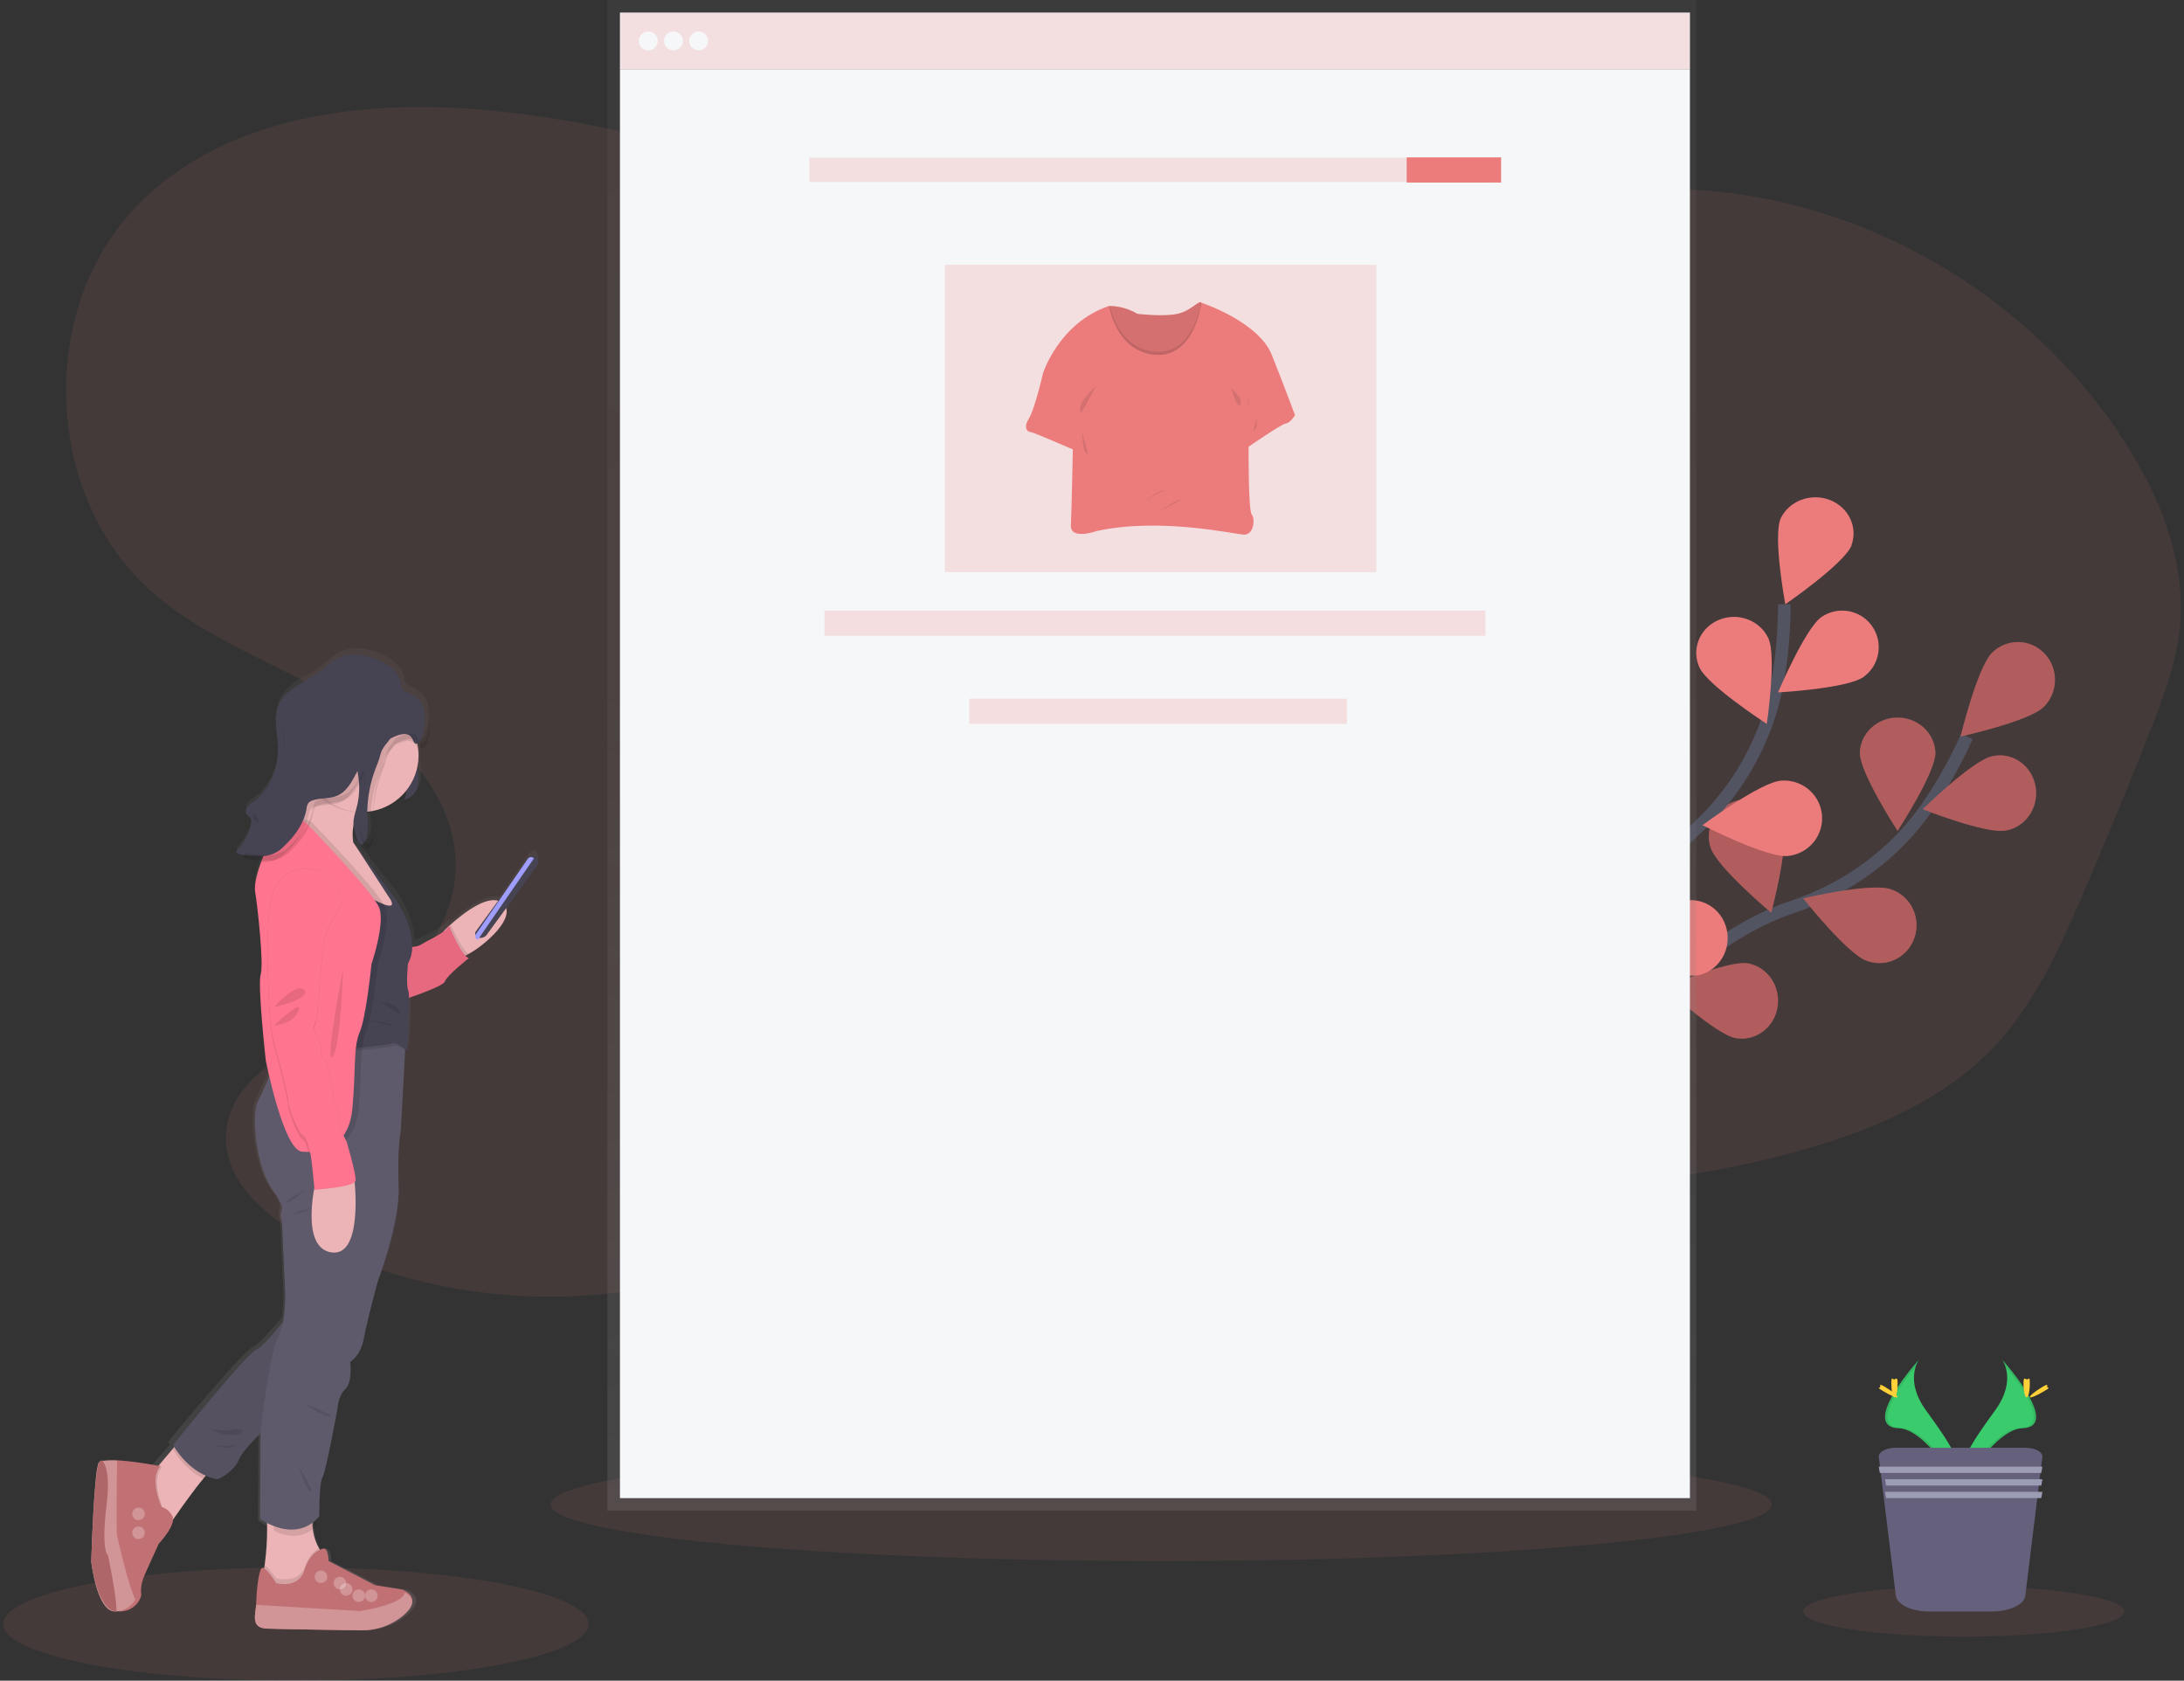 <?xml version="1.0" encoding="UTF-8"?>
<svg width="347px" height="267px" viewBox="0 0 347 267" version="1.1" xmlns="http://www.w3.org/2000/svg" xmlns:xlink="http://www.w3.org/1999/xlink">
    <rect x="0" y="0" width="347" height="267" fill="#333333" stroke="none"/>
    <!-- Generator: Sketch 55 (78076) - https://sketchapp.com -->
    <title>Group</title>
    <desc>Created with Sketch.</desc>
    <defs>
        <linearGradient x1="50%" y1="100%" x2="50%" y2="0%" id="linearGradient-1">
            <stop stop-color="#808080" stop-opacity="0.25" offset="0%"></stop>
            <stop stop-color="#808080" stop-opacity="0.12" offset="54%"></stop>
            <stop stop-color="#808080" stop-opacity="0.1" offset="100%"></stop>
        </linearGradient>
        <linearGradient x1="49.993%" y1="100.016%" x2="49.993%" y2="-0.062%" id="linearGradient-2">
            <stop stop-color="#808080" stop-opacity="0.25" offset="0%"></stop>
            <stop stop-color="#808080" stop-opacity="0.12" offset="54%"></stop>
            <stop stop-color="#808080" stop-opacity="0.1" offset="100%"></stop>
        </linearGradient>
    </defs>
    <g id="V4" stroke="none" stroke-width="1" fill="none" fill-rule="evenodd">
        <g id="Mes_influenceurs-Copy-4" transform="translate(-591, -137)">
            <g id="Group" transform="translate(591, 137)">
                <g id="undraw_online_shopping_ga73">
                    <path d="M217.422,42.885 C203.003,52.01 184.302,51.417 167.916,46.673 C151.53,41.929 136.474,33.469 120.514,27.459 C107.108,22.418 93.111,19.119 78.865,17.643 C58.517,15.538 35.794,18.101 21.615,32.854 C5.825,49.287 7.036,78.927 24.114,94.005 C32.8,101.677 44.177,105.441 54.097,111.431 C64.017,117.42 73.194,127.369 72.352,138.931 C71.571,149.634 62.479,157.848 53.07,163.002 C45.796,166.985 36.838,171.332 35.961,179.581 C35.116,187.564 42.645,193.819 49.838,197.376 C73.3,208.979 102.205,208.867 125.575,197.082 C133.913,192.878 141.579,187.287 150.323,184.011 C173.284,175.407 198.58,184.069 222.892,187.236 C243.535,189.911 264.501,188.53 284.616,183.171 C296.654,179.957 308.74,175.042 317.198,165.886 C323.295,159.282 327.087,150.927 330.664,142.679 C334.468,133.878 338.124,125.016 341.632,116.093 C343.739,110.735 345.813,105.274 346.355,99.541 C347.34,89.155 343.19,78.89 337.533,70.122 C324.096,49.308 301.483,34.673 276.998,30.957 C252.513,27.24 226.599,34.506 207.604,50.386" id="Path" fill="#EC7C7C" fill-rule="nonzero" opacity="0.1"></path>
                    <ellipse id="Oval" fill="#EC7C7C" fill-rule="nonzero" opacity="0.1" cx="47" cy="258" rx="46.5" ry="9"></ellipse>
                    <ellipse id="Oval" fill="#EC7C7C" fill-rule="nonzero" opacity="0.1" cx="184.5" cy="239" rx="97" ry="9"></ellipse>
                    <path d="M250.5,175 C250.5,175 264.19,150.984 284.821,144.071 C293.473,141.165 301.027,135.703 306.192,128.24 C308.636,124.691 310.748,120.929 312.5,117" id="Path" stroke="#535461" stroke-width="2"></path>
                    <path d="M324.712,112.307 C322.375,114.613 311.5,117 311.5,117 C311.5,117 314.171,106.005 316.504,103.695 C318.839,101.387 322.57,101.443 324.836,103.821 C327.102,106.2 327.047,109.999 324.712,112.307 Z" id="Path" fill="#EC7C7C" fill-rule="nonzero"></path>
                    <path d="M318.75,131.93 C315.638,132.574 305.5,128.553 305.5,128.553 C305.5,128.553 313.404,120.789 316.512,120.142 C318.546,119.671 320.664,120.388 322.048,122.016 C323.432,123.644 323.865,125.928 323.181,127.986 C322.496,130.043 320.801,131.553 318.75,131.93 L318.75,131.93 Z" id="Path" fill="#EC7C7C" fill-rule="nonzero"></path>
                    <path d="M296.553,152.621 C293.486,151.536 286.5,142.716 286.5,142.716 C286.5,142.716 297.333,140.186 300.404,141.27 C302.44,141.934 303.963,143.671 304.384,145.809 C304.806,147.946 304.058,150.149 302.432,151.564 C300.806,152.978 298.555,153.383 296.553,152.621 L296.553,152.621 Z" id="Path" fill="#EC7C7C" fill-rule="nonzero"></path>
                    <path d="M275.803,164.93 C272.664,164.39 264.5,156.878 264.5,156.878 C264.5,156.878 274.539,152.509 277.677,153.046 C279.708,153.395 281.405,154.85 282.13,156.862 C282.856,158.874 282.498,161.137 281.193,162.799 C279.888,164.461 277.833,165.269 275.803,164.92 L275.803,164.93 Z" id="Path" fill="#EC7C7C" fill-rule="nonzero"></path>
                    <path d="M295.5,119.611 C295.5,122.788 301.495,132 301.495,132 C301.495,132 307.497,122.791 307.5,119.615 C307.422,116.492 304.758,114 301.5,114 C298.242,114 295.578,116.492 295.5,119.615 L295.5,119.611 Z" id="Path" fill="#EC7C7C" fill-rule="nonzero"></path>
                    <path d="M271.791,134.655 C272.785,137.758 281.417,145 281.417,145 C281.417,145 284.285,134.239 283.29,131.137 C282.296,128.03 278.913,126.299 275.733,127.27 C272.554,128.242 270.782,131.548 271.777,134.655 L271.791,134.655 Z" id="Path" fill="#EC7C7C" fill-rule="nonzero"></path>
                    <path d="M250.554,151.508 C250.996,154.653 258.239,163 258.239,163 C258.239,163 262.913,153.123 262.471,149.978 C262.028,146.835 259.003,144.63 255.712,145.052 C252.421,145.474 250.112,148.364 250.554,151.508 L250.554,151.508 Z" id="Path" fill="#EC7C7C" fill-rule="nonzero"></path>
                    <path d="M324.712,112.307 C322.375,114.613 311.5,117 311.5,117 C311.5,117 314.171,106.005 316.504,103.695 C318.839,101.387 322.57,101.443 324.836,103.821 C327.102,106.2 327.047,109.999 324.712,112.307 Z" id="Path" fill="#000000" fill-rule="nonzero" opacity="0.25"></path>
                    <path d="M318.75,131.93 C315.638,132.574 305.5,128.553 305.5,128.553 C305.5,128.553 313.404,120.789 316.512,120.142 C318.546,119.671 320.664,120.388 322.048,122.016 C323.432,123.644 323.865,125.928 323.181,127.986 C322.496,130.043 320.801,131.553 318.75,131.93 L318.75,131.93 Z" id="Path" fill="#000000" fill-rule="nonzero" opacity="0.25"></path>
                    <path d="M296.553,152.621 C293.486,151.536 286.5,142.716 286.5,142.716 C286.5,142.716 297.333,140.186 300.404,141.27 C302.44,141.934 303.963,143.671 304.384,145.809 C304.806,147.946 304.058,150.149 302.432,151.564 C300.806,152.978 298.555,153.383 296.553,152.621 L296.553,152.621 Z" id="Path" fill="#000000" fill-rule="nonzero" opacity="0.25"></path>
                    <path d="M275.803,164.93 C272.664,164.39 264.5,156.878 264.5,156.878 C264.5,156.878 274.539,152.509 277.677,153.046 C279.708,153.395 281.405,154.85 282.13,156.862 C282.856,158.874 282.498,161.137 281.193,162.799 C279.888,164.461 277.833,165.269 275.803,164.92 L275.803,164.93 Z" id="Path" fill="#000000" fill-rule="nonzero" opacity="0.25"></path>
                    <path d="M295.5,119.611 C295.5,122.788 301.495,132 301.495,132 C301.495,132 307.497,122.791 307.5,119.615 C307.422,116.492 304.758,114 301.5,114 C298.242,114 295.578,116.492 295.5,119.615 L295.5,119.611 Z" id="Path" fill="#000000" fill-rule="nonzero" opacity="0.25"></path>
                    <path d="M271.791,134.655 C272.785,137.758 281.417,145 281.417,145 C281.417,145 284.285,134.239 283.29,131.137 C282.296,128.03 278.913,126.299 275.733,127.27 C272.554,128.242 270.782,131.548 271.777,134.655 L271.791,134.655 Z" id="Path" fill="#000000" fill-rule="nonzero" opacity="0.25"></path>
                    <path d="M250.554,151.508 C250.996,154.653 258.239,163 258.239,163 C258.239,163 262.913,153.123 262.471,149.978 C262.028,146.835 259.003,144.63 255.712,145.052 C252.421,145.474 250.112,148.364 250.554,151.508 L250.554,151.508 Z" id="Path" fill="#000000" fill-rule="nonzero" opacity="0.25"></path>
                    <path d="M250.5,174 C250.5,174 253.193,146.515 269.241,131.898 C276.012,125.808 280.605,117.709 282.331,108.817 C283.115,104.589 283.506,100.299 283.5,96" id="Path" stroke="#535461" stroke-width="2"></path>
                    <path d="M294.167,86.687 C292.913,89.63 283.655,96 283.655,96 C283.655,96 281.66,85.319 282.914,82.362 C284.26,79.566 287.693,78.269 290.702,79.418 C293.712,80.568 295.233,83.758 294.153,86.657 L294.167,86.687 Z" id="Path" fill="#EC7C7C" fill-rule="nonzero"></path>
                    <path d="M296.081,107.546 C293.457,109.397 282.5,110 282.5,110 C282.5,110 286.77,99.889 289.395,98.025 C292.02,96.217 295.609,96.863 297.442,99.472 C299.274,102.082 298.668,105.683 296.081,107.546 L296.081,107.546 Z" id="Path" fill="#EC7C7C" fill-rule="nonzero"></path>
                    <path d="M283.966,135.989 C280.644,136.267 270.5,131.09 270.5,131.09 C270.5,131.09 279.63,124.299 282.956,124.021 C285.106,123.842 287.189,124.816 288.42,126.578 C289.651,128.34 289.844,130.621 288.925,132.562 C288.007,134.503 286.116,135.81 283.966,135.989 L283.966,135.989 Z" id="Path" fill="#EC7C7C" fill-rule="nonzero"></path>
                    <path d="M270.128,154.869 C267.01,155.703 256.5,152.292 256.5,152.292 C256.5,152.292 264.081,144.029 267.199,143.194 C270.318,142.359 273.503,144.294 274.312,147.518 C275.121,150.742 273.247,154.033 270.128,154.869 Z" id="Path" fill="#EC7C7C" fill-rule="nonzero"></path>
                    <path d="M270.015,106.049 C271.356,108.94 280.712,115 280.712,115 C280.712,115 282.302,104.299 280.965,101.408 C279.625,98.516 276.087,97.211 273.064,98.493 C270.04,99.774 268.675,103.157 270.015,106.049 L270.015,106.049 Z" id="Path" fill="#EC7C7C" fill-rule="nonzero"></path>
                    <path d="M254.948,128.513 C257.055,130.887 267.5,134 267.5,134 C267.5,134 265.734,123.33 263.63,120.953 C261.525,118.573 257.871,118.335 255.47,120.423 C253.069,122.51 252.829,126.132 254.935,128.513 L254.948,128.513 Z" id="Path" fill="#EC7C7C" fill-rule="nonzero"></path>
                    <path d="M242.404,153.135 C244.173,155.957 254.499,161 254.499,161 C254.499,161 254.584,149.681 252.819,146.859 C251.053,144.037 247.29,143.154 244.414,144.887 C241.538,146.62 240.638,150.313 242.404,153.135 L242.404,153.135 Z" id="Path" fill="#EC7C7C" fill-rule="nonzero"></path>
                    <polygon id="Path" fill="url(#linearGradient-1)" fill-rule="nonzero" points="96.5 0 96.5 9.315 96.5 240 269.5 240 269.5 9.315 269.5 0"></polygon>
                    <rect id="Rectangle" fill="#F6F7F9" fill-rule="nonzero" x="98.5" y="2" width="170" height="9"></rect>
                    <g id="Group" opacity="0.2" transform="translate(98.5, 2)" fill="#EC7C7C" fill-rule="nonzero">
                        <rect id="Rectangle" x="0.099" y="0.068" width="169.83" height="9.604"></rect>
                    </g>
                    <rect id="Rectangle" fill="#F6F7F9" fill-rule="nonzero" x="98.5" y="11" width="170" height="227"></rect>
                    <circle id="Oval" fill="#F6F7F9" fill-rule="nonzero" cx="103" cy="6.5" r="1.5"></circle>
                    <circle id="Oval" fill="#F6F7F9" fill-rule="nonzero" cx="107" cy="6.5" r="1.5"></circle>
                    <circle id="Oval" fill="#F6F7F9" fill-rule="nonzero" cx="111" cy="6.5" r="1.5"></circle>
                    <g id="Group" opacity="0.2" transform="translate(128.5, 25)" fill="#EC7C7C" fill-rule="nonzero">
                        <rect id="Rectangle" x="0.088" y="0.046" width="108.847" height="3.862"></rect>
                    </g>
                    <rect id="Rectangle" fill="#EC7C7C" fill-rule="nonzero" x="223.5" y="25" width="15" height="4"></rect>
                    <g id="Group" opacity="0.2" transform="translate(150, 42)" fill="#EC7C7C" fill-rule="nonzero">
                        <rect id="Rectangle" x="0.109" y="0.064" width="68.565" height="48.828"></rect>
                    </g>
                    <path d="M318.106,216 C318.106,216 320.511,219.208 316.998,224.049 C313.486,228.89 310.599,232.988 311.761,236 C311.761,236 317.059,227.006 321.373,226.882 C325.687,226.758 322.851,221.408 318.106,216 Z" id="Path" fill="#3ACC6C" fill-rule="nonzero"></path>
                    <path d="M318.045,216 C318.258,216.309 318.425,216.647 318.543,217.004 C322.8,222.051 325.064,226.762 320.974,226.882 C317.167,226.992 312.593,233.868 311.5,235.605 C311.536,235.739 311.579,235.871 311.629,236 C311.629,236 316.986,227.006 321.349,226.882 C325.711,226.758 322.844,221.408 318.045,216 Z" id="Path" fill="#000000" fill-rule="nonzero" opacity="0.1"></path>
                    <path d="M322.5,219.785 C322.5,221.008 322.276,222 322.003,222 C321.73,222 321.5,221.008 321.5,219.785 C321.5,218.562 321.779,219.136 322.058,219.136 C322.336,219.136 322.5,218.558 322.5,219.785 Z" id="Path" fill="#FFD037" fill-rule="nonzero"></path>
                    <path d="M324.779,221.009 C323.612,221.713 322.591,222.138 322.506,221.959 C322.421,221.78 323.292,221.063 324.459,220.359 C325.626,219.655 325.168,220.171 325.269,220.359 C325.37,220.547 325.946,220.319 324.779,221.009 Z" id="Path" fill="#FFD037" fill-rule="nonzero"></path>
                    <path d="M304.895,216 C304.895,216 302.491,219.208 306.003,224.049 C309.515,228.89 312.4,232.988 311.239,236 C311.239,236 305.942,227.006 301.629,226.882 C297.315,226.758 300.144,221.408 304.895,216 Z" id="Path" fill="#3ACC6C" fill-rule="nonzero"></path>
                    <path d="M304.955,216 C304.743,216.309 304.576,216.647 304.458,217.004 C300.202,222.051 297.938,226.762 302.027,226.882 C305.837,226.992 310.407,233.868 311.5,235.605 C311.466,235.739 311.422,235.871 311.371,236 C311.371,236 306.014,227.006 301.652,226.882 C297.291,226.758 300.151,221.408 304.955,216 Z" id="Path" fill="#000000" fill-rule="nonzero" opacity="0.1"></path>
                    <path d="M300.5,219.785 C300.5,221.008 300.724,222 301.003,222 C301.282,222 301.5,221.008 301.5,219.785 C301.5,218.562 301.221,219.136 300.948,219.136 C300.676,219.136 300.5,218.558 300.5,219.785 Z" id="Path" fill="#FFD037" fill-rule="nonzero"></path>
                    <path d="M299.22,221.009 C300.389,221.713 301.405,222.138 301.494,221.959 C301.583,221.78 300.705,221.063 299.54,220.359 C298.375,219.655 298.832,220.171 298.731,220.359 C298.629,220.547 298.055,220.319 299.22,221.009 Z" id="Path" fill="#FFD037" fill-rule="nonzero"></path>
                    <ellipse id="Oval" fill="#EC7C7C" fill-rule="nonzero" opacity="0.1" cx="312" cy="256" rx="25.5" ry="4"></ellipse>
                    <path d="M324.495,231.457 L324.373,232.437 L324.204,233.823 L324.133,234.399 L323.963,235.786 L323.889,236.365 L323.72,237.748 L321.787,253.499 C321.615,254.906 319.307,256 316.518,256 L306.481,256 C303.693,256 301.405,254.906 301.216,253.499 L299.28,237.741 L299.111,236.358 L299.04,235.779 L298.867,234.392 L298.796,233.817 L298.627,232.43 L298.505,231.451 C298.41,230.673 299.673,230 301.236,230 L321.767,230 C323.341,230 324.593,230.673 324.495,231.457 Z" id="Path" fill="#65617D" fill-rule="nonzero"></path>
                    <polygon id="Path" fill="#9D9CB5" fill-rule="nonzero" points="324.5 233 324.329 234 298.671 234 298.5 233"></polygon>
                    <polygon id="Path" fill="#9D9CB5" fill-rule="nonzero" points="324.5 235 324.333 236 299.671 236 299.5 235"></polygon>
                    <polygon id="Path" fill="#9D9CB5" fill-rule="nonzero" points="324.5 237 324.329 238 299.671 238 299.5 237"></polygon>
                    <g id="Group" transform="translate(163, 48)" fill-rule="nonzero">
                        <path d="M13.211,0.601 C14.796,0.611 16.349,1.043 17.711,1.853 C17.711,1.853 21.835,2.356 24.083,1.853 C26.332,1.351 27.469,-0.401 27.896,0.098 C28.322,0.597 28.333,5.299 28.333,5.299 L26.396,10.499 L22.021,13.754 L15.087,11.752 L12.792,5.869 L13.211,0.601 Z" id="Path" fill="#EC7C7C"></path>
                        <path d="M28.333,5.306 L26.396,10.506 L22.021,13.761 L15.087,11.759 L12.792,5.869 L13.228,0.608 L13.33,0.608 C14.879,0.647 16.394,1.079 17.732,1.864 C17.732,1.864 21.856,2.366 24.104,1.864 C26.24,1.388 27.364,-0.221 27.828,0.051 L27.828,0.051 C27.855,0.064 27.88,0.082 27.899,0.105 C28.333,0.601 28.333,5.306 28.333,5.306 Z" id="Path" fill="#000000" opacity="0.1"></path>
                        <path d="M28.333,5.306 L26.396,10.506 L22.021,13.761 L15.087,11.759 L12.792,5.869 L13.228,0.608 L13.33,0.608 C13.716,2.268 15.361,7.509 20.603,7.879 C25.993,8.255 27.523,1.826 27.842,0.054 C27.869,0.067 27.893,0.086 27.913,0.109 C28.333,0.601 28.333,5.306 28.333,5.306 Z" id="Path" fill="#000000" opacity="0.1"></path>
                        <path d="M13.211,0.601 C13.211,0.601 14.336,7.93 20.586,8.367 C26.836,8.805 27.896,0.098 27.896,0.098 C27.896,0.098 36.956,3.075 39.069,8.384 C41.182,13.693 42.756,17.953 42.756,17.953 C42.756,17.953 42.079,19.142 41.317,19.267 C40.555,19.393 35.382,22.964 35.382,22.964 C35.382,22.964 35.321,33.113 35.883,33.738 C36.445,34.362 36.259,37.058 34.569,36.932 C32.88,36.807 21.199,34.176 11.207,36.369 C11.207,36.369 7.022,37.872 7.144,35.428 C7.266,32.984 7.456,23.402 7.456,23.402 C7.456,23.402 1.144,20.645 0.772,20.645 C0.4,20.645 -0.542,20.15 0.457,18.517 C1.456,16.884 2.709,11.314 2.709,11.314 C2.709,11.314 5.214,3.316 13.211,0.601 Z" id="Path" fill="#EC7C7C"></path>
                        <path d="M32.643,13.761 C32.643,13.761 34.519,15.139 34.082,16.205 C33.645,17.271 32.643,13.761 32.643,13.761 Z" id="Path" fill="#000000" opacity="0.1"></path>
                        <path d="M35.392,15.085 C35.217,15.696 35.217,16.344 35.392,16.956" id="Path" fill="#000000" opacity="0.1"></path>
                        <path d="M36.641,18.524 C36.641,18.524 36.892,20.221 36.144,20.401" id="Path" fill="#000000" opacity="0.1"></path>
                        <path d="M11.15,13.323 C11.15,13.323 7.652,16.378 8.837,17.583" id="Path" fill="#000000" opacity="0.1"></path>
                        <path d="M8.962,20.717 C8.962,20.717 8.905,23.911 9.87,24.162" id="Path" fill="#000000" opacity="0.1"></path>
                        <path d="M19.022,31.426 C19.022,31.426 21.392,29.8 22.021,29.861" id="Path" fill="#000000" opacity="0.1"></path>
                        <path d="M21.392,33.12 C21.392,33.12 23.958,31.301 24.645,31.423" id="Path" fill="#000000" opacity="0.1"></path>
                    </g>
                    <path d="M85.181,135.337 L85.198,135.314 L85.168,135.29 L85.168,135.29 L84.985,135.167 L85.022,135.195 C84.75,135.037 84.403,135.114 84.222,135.371 L84.147,135.477 L84.147,135.477 L80.029,141.418 L79.311,142.475 C77.138,141.819 73.609,144.579 71.823,146.163 C71.711,146.262 71.606,146.354 71.511,146.442 C71.369,146.123 71.284,145.919 71.284,145.919 C71.196,146.891 67.773,148.349 66.973,148.879 C66.609,149.099 66.202,149.236 65.78,149.28 C65.895,145.585 63.044,141.697 63.044,141.697 L56.079,132.808 C55.823,131.201 56.071,129.553 56.791,128.094 C56.848,127.978 56.906,127.863 56.97,127.754 L57.004,127.754 C56.741,128.501 56.593,129.284 56.567,130.076 C56.584,130.677 57.14,133.594 57.923,133.475 C58.081,133.491 58.235,133.417 58.323,133.284 C58.946,132.557 59.001,131.32 58.97,130.174 C58.959,130.511 58.922,130.846 58.858,131.177 C58.909,130.225 58.801,129.219 58.801,128.502 C58.801,128.216 58.801,127.934 58.821,127.649 L58.906,127.649 C58.906,127.757 58.906,127.873 58.906,127.989 C58.906,127.87 58.906,127.754 58.906,127.649 L58.994,127.649 C60.556,127.362 62.02,126.681 63.248,125.67 C63.86,125.646 64.437,125.375 64.848,124.919 C64.999,125.424 64.885,125.971 64.546,126.374 C65.478,126.33 66.268,125.602 66.627,124.749 C66.935,123.878 67.026,122.945 66.891,122.03 C66.757,121.115 66.691,120.191 66.691,119.267 C66.756,118.767 66.783,118.264 66.773,117.761 C66.758,117.607 66.731,117.455 66.691,117.305 L66.719,117.305 C66.899,117.309 67.073,117.241 67.203,117.115 C67.59,116.816 67.715,116.231 67.813,115.783 C68.081,114.75 68.202,113.685 68.173,112.618 C68.152,112.941 68.112,113.267 68.064,113.59 C68.149,112.367 67.979,111.177 67.173,110.29 C66.617,109.681 65.841,109.324 65.095,108.967 C64.828,108.872 64.594,108.704 64.417,108.481 C64.285,108.22 64.213,107.932 64.207,107.638 C63.946,105.851 62.268,104.607 60.597,103.9 C58.448,102.961 55.852,102.56 53.801,103.675 C52.784,104.216 52.005,105.062 51.09,105.752 C49.944,106.626 48.622,107.237 47.398,107.999 C46.175,108.76 45.026,109.725 44.426,111.038 C43.528,113.077 44.202,115.388 44.314,117.601 C44.494,121.085 43.063,124.739 40.23,126.779 C39.89,126.987 39.587,127.25 39.331,127.557 C39.076,127.875 39.047,128.319 39.257,128.668 C39.403,128.859 39.633,128.968 39.792,129.148 C40.114,129.515 40.05,130.076 39.925,130.545 C39.513,132.079 38.693,133.473 37.552,134.576 C37.603,134.936 38.047,135.079 38.409,135.133 C39.369,135.275 40.338,135.345 41.308,135.344 L41.724,135.344 C41.68,135.456 41.633,135.575 41.585,135.701 C41.06,137.088 40.379,139.222 40.606,140.528 C40.945,142.587 42.029,152.006 41.494,153.658 C40.958,155.31 42.355,167.288 42.355,167.288 C42.355,167.288 42.541,168.213 42.863,169.593 C42.026,171.571 41.07,173.767 40.592,174.647 C39.63,176.411 40.104,185.419 43.423,189.423 C43.423,189.423 44.778,191.367 44.439,192.071 C44.1,192.774 44.5,194.015 44.5,194.015 L45.026,205.67 C45.015,206.862 44.933,208.051 44.782,209.233 C43.365,210.99 41.182,213.553 40.155,213.971 C38.565,214.62 26.709,229.042 26.709,229.042 C26.709,229.042 26.804,229.216 26.99,229.498 L26.651,229.885 L24.377,232.53 L24.197,232.737 C23.77,232.656 20.926,232.139 18.672,231.976 L18.449,231.976 L18.449,231.935 C17.659,231.844 16.86,231.866 16.076,232 C15.928,232.027 15.791,232.098 15.683,232.203 C14.914,233.148 14.5,247.982 14.5,247.982 C14.5,247.982 15.32,255.409 17.889,255.823 C18.02,255.869 18.158,255.894 18.296,255.898 L18.408,255.898 C20.238,255.762 21.079,254.712 21.459,253.991 C21.571,253.776 21.656,253.548 21.713,253.312 C21.713,253.312 21.415,251.989 22.214,250.164 C23.014,248.339 24.509,245.127 24.509,245.127 C24.509,245.127 27.221,242.268 26.736,240.881 C26.811,240.769 26.899,240.647 26.994,240.507 C28.011,239.053 30.071,236.18 31.739,234.263 C31.847,234.134 31.956,234.015 32.078,233.896 C32.685,234.153 33.319,234.337 33.969,234.443 C33.969,234.443 36.518,233.444 37.464,231.208 C37.867,230.256 39.45,228.57 41.135,226.949 L41.08,227.38 L41.023,241.568 C41.571,241.945 42.154,242.267 42.765,242.53 L42.765,242.87 C42.777,244.891 42.655,246.911 42.399,248.917 L42.348,249.233 C42.138,249.083 41.955,249.032 41.84,249.148 C41.318,249.678 40.992,253.063 40.962,254.624 C40.962,254.675 40.962,254.726 40.962,254.78 C40.877,256.337 39.992,258.6 42.657,258.716 C44.65,258.801 53.242,258.93 57.838,258.998 C60.314,259.045 62.723,258.189 64.617,256.588 C66.078,255.334 66.963,253.842 64.973,252.744 C64.851,252.676 64.722,252.611 64.58,252.547 L60.173,251.867 L52.645,248.012 C52.645,248.012 52.601,245.681 51.696,246.068 C51.427,246.127 51.17,246.229 50.934,246.371 C50.89,246.286 50.842,246.194 50.798,246.099 C50.185,244.88 49.867,243.534 49.869,242.169 C49.869,242.047 49.869,241.921 49.886,241.796 C50.107,241.594 50.315,241.38 50.51,241.153 C50.51,241.153 50.452,235.854 51.046,234.855 C51.639,233.855 53.476,223.726 53.476,223.726 C53.476,223.726 53.533,221.843 54.72,220.725 C55.906,219.607 55.489,216.367 55.489,216.367 C55.489,216.367 57.15,215.484 57.682,212.601 C58.214,209.719 59.936,203.424 59.936,203.424 C59.936,203.424 63.492,194.12 63.258,188.237 C63.024,182.353 63.597,179.287 63.597,179.287 L64.336,165.609 L64.336,165.399 C64.631,165.623 64.831,165.806 64.831,165.806 C64.831,165.806 64.831,165.752 64.831,165.657 C64.939,165.749 65,165.806 65,165.806 C65,165.806 65.38,159.6 65.251,157.139 C67.325,156.432 70.484,155.269 70.674,154.678 C70.938,153.798 74.497,151.014 74.497,151.014 C74.42,151.001 74.347,150.973 74.281,150.932 C74.392,150.881 74.508,150.82 74.619,150.755 C76.951,149.505 81.283,145.847 80.554,143.617 L85.3,136.789 C85.606,136.337 85.557,135.733 85.181,135.337 Z" id="Path" fill="url(#linearGradient-2)" fill-rule="nonzero"></path>
                    <path d="M74.448,151.556 C74.093,151.78 73.697,151.93 73.283,152 C71.763,152.045 70.5,147.908 70.5,147.908 C70.5,147.908 70.931,147.467 71.62,146.859 C73.659,145.037 77.934,141.673 79.938,143.554 C82.199,145.656 77.082,150.132 74.448,151.556 Z" id="Path" fill="#ECB4B6" fill-rule="nonzero"></path>
                    <path d="M51.5,247.221 L45.842,253 C45.842,253 40.609,253.056 41.633,250.325 C41.837,249.732 41.983,249.124 42.068,248.506 C42.326,246.566 42.449,244.612 42.436,242.657 C42.436,241.376 42.415,240.477 42.415,240.477 C42.415,240.477 50.655,237.061 49.813,240.619 C49.708,241.064 49.652,241.518 49.644,241.974 C49.641,243.292 49.963,244.594 50.584,245.774 C50.839,246.284 51.145,246.768 51.5,247.221 Z" id="Path" fill="#ECB4B6" fill-rule="nonzero"></path>
                    <path d="M51.5,247.402 L45.842,253 C45.842,253 40.609,253.055 41.633,250.408 C41.837,249.835 41.983,249.245 42.068,248.646 C42.815,249.177 43.888,250.739 43.888,250.739 C43.888,250.739 47.498,251.704 48.49,248.81 C49.045,247.203 49.922,246.389 50.595,246 C50.846,246.493 51.149,246.963 51.5,247.402 Z" id="Path" fill="#000000" fill-rule="nonzero" opacity="0.1"></path>
                    <path d="M64.011,256.593 C62.15,258.193 59.771,259.049 57.326,258.998 C52.799,258.933 44.341,258.799 42.377,258.716 C39.749,258.599 40.621,256.335 40.706,254.775 C40.706,254.72 40.706,254.672 40.706,254.62 C40.737,253.057 41.046,249.669 41.57,249.14 C42.095,248.61 43.888,251.497 43.888,251.497 C43.888,251.497 47.391,252.528 48.354,249.435 C49.317,246.343 51.275,246.044 51.275,246.044 C52.163,245.655 52.207,247.988 52.207,247.988 L59.62,251.847 L63.97,252.534 C64.11,252.6 64.236,252.665 64.355,252.73 C66.322,253.844 65.451,255.335 64.011,256.593 Z" id="Path" fill="#C17174" fill-rule="nonzero"></path>
                    <circle id="Oval" fill="#FFFFFF" fill-rule="nonzero" opacity="0.25" cx="51" cy="250.5" r="1"></circle>
                    <circle id="Oval" fill="#FFFFFF" fill-rule="nonzero" opacity="0.25" cx="54" cy="251.5" r="1"></circle>
                    <circle id="Oval" fill="#FFFFFF" fill-rule="nonzero" opacity="0.25" cx="55" cy="252.5" r="1"></circle>
                    <circle id="Oval" fill="#FFFFFF" fill-rule="nonzero" opacity="0.25" cx="59" cy="253.5" r="1"></circle>
                    <circle id="Oval" fill="#FFFFFF" fill-rule="nonzero" opacity="0.25" cx="57" cy="253.5" r="1"></circle>
                    <path d="M64.012,256.692 C62.15,258.227 59.772,259.047 57.327,258.998 C52.8,258.935 44.341,258.807 42.377,258.728 C39.749,258.616 40.621,256.445 40.706,254.95 L57.204,255.938 C57.204,255.938 63.961,254.95 64.352,253 C66.323,254.057 65.452,255.487 64.012,256.692 Z" id="Path" fill="#C17174" fill-rule="nonzero"></path>
                    <path d="M64.012,256.692 C62.15,258.227 59.772,259.047 57.327,258.998 C52.8,258.935 44.341,258.807 42.377,258.728 C39.749,258.616 40.621,256.445 40.706,254.95 L57.204,255.938 C57.204,255.938 63.961,254.95 64.352,253 C66.323,254.057 65.452,255.487 64.012,256.692 Z" id="Path" fill="#FFFFFF" fill-rule="nonzero" opacity="0.25"></path>
                    <path d="M34.166,232.991 C33.548,233.501 32.984,234.073 32.483,234.7 C30.817,236.654 28.757,239.602 27.736,241.065 C27.341,241.639 27.102,242 27.102,242 L24.872,241.667 C24.872,241.667 22.469,237.946 22.5,237.858 C22.531,237.771 24.405,233.772 24.405,233.772 L25.128,232.914 L27.41,230.218 L28.449,229 C28.449,229 36.178,231.521 34.166,232.991 Z" id="Path" fill="#ECB4B6" fill-rule="nonzero"></path>
                    <path d="M27.5,241.075 C27.123,241.643 26.895,242 26.895,242 L24.765,241.671 C24.765,241.671 22.471,237.987 22.5,237.9 C22.53,237.814 24.319,233.849 24.319,233.849 L25.01,233 L25.235,233.045 L25.777,233.045 C23.876,235.124 25.916,239.699 25.916,239.699 C25.916,239.699 26.796,239.786 27.5,241.075 Z" id="Path" fill="#000000" fill-rule="nonzero" opacity="0.1"></path>
                    <path d="M25.231,245.243 C25.231,245.243 23.756,248.424 22.958,250.252 C22.16,252.08 22.456,253.403 22.456,253.403 C22.4,253.641 22.316,253.871 22.205,254.09 C21.629,255.235 20.468,255.969 19.186,256 L19.042,256 C16.353,255.931 15.5,248.132 15.5,248.132 C15.5,248.132 15.913,233.286 16.679,232.327 C16.785,232.221 16.92,232.149 17.068,232.121 C17.85,231.986 18.648,231.964 19.437,232.056 C21.868,232.231 24.994,232.829 24.994,232.829 L25.554,232.829 C23.577,234.89 25.698,239.429 25.698,239.429 C25.698,239.429 26.644,239.515 27.38,240.841 C28.116,242.167 25.231,245.243 25.231,245.243 Z" id="Path" fill="#C17174" fill-rule="nonzero"></path>
                    <circle id="Oval" fill="#FFFFFF" fill-rule="nonzero" opacity="0.25" cx="22" cy="240.5" r="1"></circle>
                    <circle id="Oval" fill="#FFFFFF" fill-rule="nonzero" opacity="0.25" cx="22" cy="243.5" r="1"></circle>
                    <path d="M21.5,254.09 C20.899,255.235 19.687,255.969 18.348,256 L18.201,256 C15.394,255.931 14.5,248.132 14.5,248.132 C14.5,248.132 14.931,233.286 15.731,232.327 C15.841,232.221 15.983,232.149 16.137,232.121 C16.954,231.986 17.787,231.964 18.61,232.056 C18.564,234.726 18.431,243.16 18.61,243.999 C18.79,244.837 20.38,251.853 21.5,254.09 Z" id="Path" fill="#C17174" fill-rule="nonzero"></path>
                    <path d="M21.5,254.09 C20.899,255.235 19.687,255.969 18.348,256 L18.201,256 C15.394,255.931 14.5,248.132 14.5,248.132 C14.5,248.132 14.931,233.286 15.731,232.327 C15.841,232.221 15.983,232.149 16.137,232.121 C16.954,231.986 17.787,231.964 18.61,232.056 C18.564,234.726 18.431,243.16 18.61,243.999 C18.79,244.837 20.38,251.853 21.5,254.09 Z" id="Path" fill="#FFFFFF" fill-rule="nonzero" opacity="0.25"></path>
                    <path d="M18.497,256 C15.465,255.931 14.5,248.092 14.5,248.092 C14.5,248.092 14.965,233.171 15.83,232.207 C15.949,232.1 16.101,232.028 16.268,232 C16.904,232.843 17.462,234.707 16.958,238.81 C16.012,246.583 17.152,247.073 17.152,247.073 C17.152,247.073 18.574,253.679 18.497,256 Z" id="Path" fill="#C17174" fill-rule="nonzero"></path>
                    <path d="M18.497,256 C15.465,255.931 14.5,248.092 14.5,248.092 C14.5,248.092 14.965,233.171 15.83,232.207 C15.949,232.1 16.101,232.028 16.268,232 C16.904,232.843 17.462,234.707 16.958,238.81 C16.012,246.583 17.152,247.073 17.152,247.073 C17.152,247.073 18.574,253.679 18.497,256 Z" id="Path" fill="#000000" fill-rule="nonzero" opacity="0.1"></path>
                    <path d="M74.5,151.568 C74.14,151.786 73.739,151.932 73.319,152 C71.779,152.044 70.5,148.02 70.5,148.02 C70.5,148.02 70.937,147.592 71.635,147 C72.139,148.088 73.527,151.024 74.5,151.568 Z" id="Path" fill="#000000" fill-rule="nonzero" opacity="0.1"></path>
                    <path d="M64.966,150.446 C64.966,150.446 66.207,150.537 67.003,150.001 C67.8,149.465 71.217,147.985 71.307,147 C71.307,147 73.345,152.013 74.5,152.194 C74.5,152.194 70.952,155.014 70.686,155.909 C70.421,156.803 63.5,159 63.5,159 L64.966,150.446 Z" id="Path" fill="#FF748E" fill-rule="nonzero"></path>
                    <path d="M64.966,150.446 C64.966,150.446 66.207,150.537 67.003,150.001 C67.8,149.465 71.217,147.985 71.307,147 C71.307,147 73.345,152.013 74.5,152.194 C74.5,152.194 70.952,155.014 70.686,155.909 C70.421,156.803 63.5,159 63.5,159 L64.966,150.446 Z" id="Path" fill="#000000" fill-rule="nonzero" opacity="0.1"></path>
                    <path d="M34.17,233.201 C33.561,233.738 33.004,234.34 32.51,235 C29.858,233.802 28.149,231.355 27.5,230.283 L28.525,229 C28.525,229 36.156,231.654 34.17,233.201 Z" id="Path" fill="#000000" fill-rule="nonzero" opacity="0.1"></path>
                    <path d="M46.5,208 C46.5,208 42.237,213.791 40.678,214.443 C39.12,215.094 27.5,229.567 27.5,229.567 C27.5,229.567 29.997,234.235 34.589,235 C34.589,235 37.086,233.997 38.018,231.751 C38.95,229.505 46.27,223.159 46.27,223.159 L46.5,208 Z" id="Path" fill="#5E5A6B" fill-rule="nonzero"></path>
                    <path d="M46.5,208 C46.5,208 42.237,213.791 40.678,214.443 C39.12,215.094 27.5,229.567 27.5,229.567 C27.5,229.567 29.997,234.235 34.589,235 C34.589,235 37.086,233.997 38.018,231.751 C38.95,229.505 46.27,223.159 46.27,223.159 L46.5,208 Z" id="Path" fill="#000000" fill-rule="nonzero" opacity="0.1"></path>
                    <path d="M33.5,227.048 C34.818,227.318 36.146,227.318 37.464,227.048 C39.808,226.608 38.042,229.395 33.5,227.048 Z" id="Path" fill="#000000" fill-rule="nonzero" opacity="0.1"></path>
                    <path d="M32.5,229 C32.5,229 35.857,230.562 37.155,229.781 C38.454,229 35.906,230.535 32.5,229 Z" id="Path" fill="#000000" fill-rule="nonzero" opacity="0.1"></path>
                    <path d="M50.443,240.85 C50.345,241.356 50.292,241.872 50.285,242.391 C47.997,244.775 45.242,244.038 43.52,243.169 C43.52,241.711 43.5,240.687 43.5,240.687 C43.5,240.687 51.233,236.785 50.443,240.85 Z" id="Path" fill="#000000" fill-rule="nonzero" opacity="0.1"></path>
                    <path d="M64.5,164.439 L64.414,166.05 L63.682,179.597 C63.682,179.597 63.094,182.629 63.34,188.456 C63.586,194.283 60.042,203.516 60.042,203.516 C60.042,203.516 58.331,209.754 57.811,212.61 C57.291,215.466 55.642,216.349 55.642,216.349 C55.642,216.349 56.053,219.555 54.879,220.663 C53.706,221.772 53.647,223.635 53.647,223.635 C53.647,223.635 51.827,233.663 51.252,234.656 C50.678,235.649 50.722,240.894 50.722,240.894 C46.911,245.381 41.337,241.302 41.337,241.302 L41.395,227.252 C41.395,227.252 42.98,214.31 44.153,212.501 C45.327,210.693 45.327,205.739 45.327,205.739 L44.803,194.181 C44.803,194.181 44.386,192.957 44.745,192.257 C45.104,191.557 43.743,189.636 43.743,189.636 C40.455,185.669 39.979,176.748 40.94,175.018 C41.902,173.288 44.745,166.274 44.745,166.274 L48.669,164 L55.762,164.207 L64.5,164.439 Z" id="Path" fill="#5E5A6B" fill-rule="nonzero"></path>
                    <path d="M47.5,233 C47.5,233 48.521,236.582 49.343,236.975 C50.164,237.368 47.5,233 47.5,233 Z" id="Path" fill="#000000" fill-rule="nonzero" opacity="0.1"></path>
                    <path d="M48.5,223 C48.5,223 51.18,225.004 52.328,225 C53.476,224.996 48.5,223 48.5,223 Z" id="Path" fill="#000000" fill-rule="nonzero" opacity="0.1"></path>
                    <path d="M63.5,144.079 L63.5,148 L60.922,146.885 L58.351,145.773 L52.752,140.247 C52.752,140.247 48.324,137.361 45.957,134.732 C44.604,133.232 43.924,131.815 45.115,131.067 C45.692,130.688 46.213,130.229 46.664,129.706 C47.854,128.298 48.889,126.764 49.75,125.133 C49.788,125.067 49.826,125.001 49.86,124.935 C51.013,122.812 51.776,121 51.776,121 C51.776,121 55.02,122.039 57.105,123.522 C57.274,123.64 57.432,123.761 57.584,123.886 C58.747,124.842 59.327,125.964 58.254,127.059 C57.978,127.345 57.723,127.651 57.491,127.973 L57.491,127.973 C57.318,128.213 57.159,128.463 57.015,128.722 C56.953,128.839 56.891,128.954 56.835,129.068 C56.117,130.543 55.869,132.203 56.124,133.824 L63.5,144.079 Z" id="Path" fill="#ECB4B6" fill-rule="nonzero"></path>
                    <path d="M62.645,116.183 C62.775,116.411 62.956,116.605 63.076,116.836 C63.279,117.345 63.345,117.898 63.267,118.441 C63.202,119.299 63.258,120.161 63.434,121.003 C63.612,121.759 63.943,122.488 63.97,123.264 C64.006,124.358 63.438,125.371 62.889,126.318 C63.491,126.299 64.06,126.035 64.461,125.585 C64.609,126.075 64.501,126.607 64.174,127 C65.073,126.957 65.846,126.247 66.18,125.418 C66.486,124.561 66.574,123.642 66.438,122.742 C66.307,121.851 66.242,120.951 66.244,120.05 C66.306,119.563 66.332,119.072 66.321,118.582 C66.237,117.608 65.652,116.762 65.063,115.973 L63.899,114.374 C63.818,114.243 63.703,114.138 63.565,114.07 C62.464,113.601 62.337,115.628 62.645,116.183 Z" id="Path" fill="#464353" fill-rule="nonzero"></path>
                    <path d="M57.947,127.009 C57.673,127.293 57.42,127.596 57.189,127.915 L57.189,127.915 C57.017,128.153 56.859,128.401 56.716,128.657 C56.654,128.773 56.593,128.887 56.538,129 C53.786,128.846 51.247,127.472 49.61,125.252 C49.572,125.201 49.534,125.149 49.5,125.094 C49.538,125.029 49.575,124.964 49.61,124.899 C50.755,122.795 51.512,121 51.512,121 C51.512,121 54.735,122.03 56.805,123.498 C56.973,123.615 57.131,123.735 57.282,123.859 C58.423,124.813 58.999,125.911 57.947,127.009 Z" id="Path" fill="#000000" fill-rule="nonzero" opacity="0.1"></path>
                    <path d="M66.5,119.997 C66.501,124.341 63.401,128.066 59.131,128.853 C58.593,128.951 58.046,129 57.498,129 L57.458,129 C57.362,129 57.262,129 57.165,129 C52.243,128.817 48.382,124.709 48.503,119.783 C48.623,114.856 52.68,110.942 57.605,111.001 C62.53,111.059 66.493,115.069 66.497,119.997 L66.5,119.997 Z" id="Path" fill="#ECB4B6" fill-rule="nonzero"></path>
                    <path d="M58.764,142.585 C58.764,142.585 63.243,145.215 62.097,142.997 L56.251,134 L56.251,134 L62.888,142.877 C62.888,142.877 67.123,148.935 64.808,153.107 C64.808,153.107 64.478,156.577 64.864,157.4 C65.249,158.223 64.752,167 64.752,167 C64.752,167 63.168,165.471 62.321,165.762 C61.475,166.054 55.5,166.575 55.5,166.575 L58.764,142.585 Z" id="Path" fill="#000000" fill-rule="nonzero" opacity="0.1"></path>
                    <path d="M64.5,165.257 L64.415,166.861 C63.859,166.462 63.085,166.015 62.57,166.184 C61.694,166.475 55.5,167 55.5,167 L55.783,165 L64.5,165.257 Z" id="Path" fill="#000000" fill-rule="nonzero" opacity="0.1"></path>
                    <path d="M58.771,142.585 C58.771,142.585 63.249,145.215 62.101,142.997 L56.26,134 L56.26,134 L62.89,142.877 C62.89,142.877 67.122,148.935 64.808,153.107 C64.808,153.107 64.479,156.577 64.864,157.4 C65.249,158.223 64.753,167 64.753,167 C64.753,167 63.173,165.471 62.328,165.762 C61.482,166.054 55.5,166.589 55.5,166.589 L58.771,142.585 Z" id="Path" fill="#464353" fill-rule="nonzero"></path>
                    <path d="M61.443,146.986 C61.174,149.81 60.022,153.169 60.022,153.169 C60.022,153.169 59.206,161.506 58.149,163.985 C57.092,166.464 57.565,169.857 56.983,176.139 C56.773,178.402 56.049,179.957 55.073,181.004 C53.469,182.716 51.178,183.09 49.369,182.983 L48.941,182.949 C46.025,182.658 43.227,168.508 43.227,168.508 C43.227,168.508 41.888,156.469 42.411,154.812 C42.935,153.155 41.895,143.784 41.545,141.73 C41.32,140.425 41.99,138.306 42.507,136.916 C42.809,136.115 43.057,135.547 43.057,135.547 C43.057,135.547 44.05,132.376 45.681,130.733 C46.136,130.263 46.76,129.998 47.411,130 C48.178,130.031 48.923,130.268 49.57,130.685 C49.596,130.7 49.621,130.717 49.645,130.736 C49.645,130.736 60.257,141.658 61.246,144.181 C61.521,144.89 61.548,145.897 61.443,146.986 Z" id="Path" fill="#000000" fill-rule="nonzero" opacity="0.1"></path>
                    <path d="M60.441,146.986 C60.169,149.808 59.017,153.168 59.017,153.168 C59.017,153.168 58.202,161.512 57.151,163.978 C56.101,166.444 56.57,169.852 55.986,176.137 C55.775,178.398 55.051,179.953 54.076,181.004 C52.472,182.717 50.182,183.087 48.374,182.984 L47.946,182.95 C45.03,182.655 42.233,168.499 42.233,168.499 C42.233,168.499 40.895,156.46 41.418,154.816 C41.941,153.171 40.895,143.773 40.545,141.714 C40.32,140.413 40.99,138.289 41.506,136.898 C41.809,136.097 42.057,135.545 42.057,135.545 C42.057,135.545 43.049,132.374 44.68,130.73 C45.133,130.258 45.758,129.994 46.41,130 C47.177,130.028 47.923,130.265 48.568,130.685 L48.642,130.733 C48.642,130.733 59.252,141.659 60.24,144.184 C60.516,144.886 60.553,145.896 60.441,146.986 Z" id="Path" fill="#FF748E" fill-rule="nonzero"></path>
                    <path d="M48.5,189 C48.5,189 46.343,191.096 45.6,190.997 C44.857,190.897 48.5,189 48.5,189 Z" id="Path" fill="#000000" fill-rule="nonzero" opacity="0.1"></path>
                    <path d="M49.5,192.024 C49.5,192.024 47.271,192.86 46.605,192.991 C45.938,193.121 48.639,191.809 49.5,192.024 Z" id="Path" fill="#000000" fill-rule="nonzero" opacity="0.1"></path>
                    <path d="M59.5,159.07 C59.5,159.07 62.928,159.127 63.446,160.635 C63.964,162.143 60.604,158.453 59.5,159.07 Z" id="Path" fill="#000000" fill-rule="nonzero" opacity="0.1"></path>
                    <path d="M58.5,162 C58.5,162 61.484,162.419 62.387,162.899 C63.29,163.378 58.5,162 58.5,162 Z" id="Path" fill="#000000" fill-rule="nonzero" opacity="0.1"></path>
                    <path d="M54.5,154 C54.5,154 54.155,166.294 52.836,167.885 C51.518,169.476 54.5,154 54.5,154 Z" id="Path" fill="#000000" fill-rule="nonzero" opacity="0.1"></path>
                    <path d="M50.139,187.808 C50.139,187.808 47.576,198.326 52.716,198.976 C57.857,199.626 56.268,187 56.268,187 L50.139,187.808 Z" id="Path" fill="#000000" fill-rule="nonzero" opacity="0.1"></path>
                    <path d="M50.134,187.801 C50.134,187.801 47.583,198.318 52.718,198.975 C57.853,199.632 56.27,187 56.27,187 L50.134,187.801 Z" id="Path" fill="#ECB4B6" fill-rule="nonzero"></path>
                    <path d="M66.493,119.107 C66.356,118.909 66.24,118.697 66.147,118.475 C65.493,117.144 63.812,117.799 62.58,118.431 L61.923,119.259 C61.623,119.603 61.37,119.983 61.172,120.391 C61.046,120.723 60.941,121.061 60.857,121.405 C60.688,121.993 60.439,122.554 60.214,123.129 C59.468,125.039 59.026,127.049 58.902,129.09 C58.343,129.189 57.776,129.239 57.207,129.239 L57.166,129.239 L57.166,129.198 C57.228,128.968 57.28,128.735 57.328,128.502 L57.328,128.502 C57.586,127.187 57.617,125.839 57.422,124.514 C57.422,124.484 57.422,124.457 57.422,124.426 C57.377,124.132 57.318,123.835 57.294,123.541 C57.179,123.744 57.069,123.95 56.948,124.159 C56.204,125.511 55.422,126.863 54.017,127.454 C53.447,127.673 52.846,127.805 52.236,127.846 C51.481,127.886 50.734,128.007 50.007,128.208 C49.76,128.274 49.536,128.406 49.361,128.59 C49.165,128.872 49.052,129.202 49.035,129.543 C48.96,129.992 48.845,130.435 48.689,130.864 C48.054,132.468 47.061,133.913 45.783,135.095 L45.461,135.399 C44.913,135.952 44.26,136.394 43.538,136.7 C42.882,136.916 42.192,137.017 41.5,136.998 C41.808,136.207 42.06,135.663 42.06,135.663 C42.06,135.663 43.071,132.534 44.731,130.911 C45.193,130.446 45.829,130.186 46.492,130.192 C47.732,128.76 48.806,127.2 49.696,125.538 C47.366,122.45 47.262,118.267 49.438,115.072 C51.613,111.877 55.602,110.353 59.419,111.258 C63.236,112.163 66.066,115.304 66.5,119.117 L66.493,119.107 Z" id="Path" fill="#000000" fill-rule="nonzero" opacity="0.1"></path>
                    <path d="M66.603,111.224 C66.059,110.62 65.294,110.267 64.563,109.918 C64.303,109.819 64.074,109.653 63.901,109.436 C63.774,109.177 63.704,108.893 63.697,108.605 C63.442,106.833 61.79,105.608 60.149,104.889 C58.035,103.963 55.496,103.566 53.467,104.665 C52.481,105.201 51.703,106.039 50.812,106.721 C49.684,107.583 48.386,108.187 47.183,108.94 C45.98,109.694 44.831,110.637 44.26,111.947 C43.376,113.949 44.039,116.246 44.151,118.431 C44.324,121.879 42.921,125.479 40.134,127.518 C39.798,127.723 39.499,127.984 39.25,128.288 C39.001,128.603 38.972,129.04 39.179,129.384 C39.318,129.574 39.549,129.683 39.702,129.859 C40.022,130.222 39.957,130.775 39.831,131.244 C39.429,132.756 38.623,134.132 37.5,135.224 C37.548,135.584 37.983,135.723 38.339,135.777 C39.283,135.917 40.237,135.986 41.191,135.984 C42.699,136.107 44.177,135.512 45.178,134.379 C46.877,132.784 48.314,130.792 48.699,128.499 C48.719,128.157 48.829,127.827 49.018,127.542 C49.193,127.361 49.412,127.228 49.654,127.158 C50.921,126.724 52.372,126.938 53.593,126.402 C55.183,125.723 55.972,124.026 56.804,122.472 C56.831,122.768 56.886,123.066 56.933,123.365 C57.176,124.962 57.095,126.591 56.696,128.156 C56.468,129.042 56.138,129.924 56.162,130.837 C56.179,131.515 56.869,135.061 57.776,133.999 C58.684,132.937 58.351,130.589 58.351,129.272 C58.352,126.808 58.804,124.364 59.686,122.062 C59.904,121.488 60.152,120.922 60.318,120.331 C60.401,119.986 60.503,119.647 60.624,119.313 C60.822,118.904 61.071,118.522 61.365,118.177 L62.014,117.345 C63.224,116.704 64.876,116.053 65.518,117.389 C65.763,117.902 65.896,118.468 66.538,117.97 C66.915,117.674 67.038,117.094 67.136,116.653 C67.541,114.804 67.874,112.629 66.603,111.224 Z" id="Path" fill="#464353" fill-rule="nonzero"></path>
                    <path d="M54.183,143.447 C53.941,137.191 45.394,135.897 43.4,141.815 C43.384,141.854 43.371,141.895 43.361,141.937 C42.055,145.944 42.623,156.093 42.623,156.093 C42.623,156.093 42.792,162.909 43.417,165.175 C44.042,167.442 45.797,173.946 45.797,174.999 C45.797,176.053 47.428,180.053 48.112,180.345 C48.797,180.636 49.144,182.899 49.312,183.306 C49.481,183.712 49.974,189 49.974,189 C49.974,189 56.382,188.593 56.494,187.547 C56.607,186.5 55.076,181.388 55.076,181.388 C55.076,181.388 53.948,179.298 53.803,177.614 C53.657,175.931 52.771,175.165 52.946,174.003 C53.121,172.841 52.434,172.262 52.434,171.507 C52.434,170.751 51.924,168.719 51.924,168.719 C51.924,168.719 50.847,167.845 51.018,166.801 C51.19,165.758 49.488,163.664 49.941,162.909 C50.394,162.154 50.506,160.294 50.506,160.294 C50.506,160.294 51.075,151.93 51.471,149.664 C51.868,147.397 54.193,143.739 54.193,143.739 C54.193,143.739 54.189,143.634 54.183,143.447 Z" id="Path" fill="#000000" fill-rule="nonzero" opacity="0.1"></path>
                    <path d="M54.5,180.995 C52.952,182.716 50.741,183.087 48.996,182.984 C48.792,182.179 48.497,181.188 48.067,181.002 C47.385,180.706 45.771,176.636 45.771,175.577 C45.771,174.517 44.029,167.904 43.41,165.599 C42.79,163.294 42.622,156.378 42.622,156.378 C42.622,156.378 42.058,146.056 43.354,141.996 C43.354,141.958 43.377,141.917 43.393,141.876 C45.361,135.862 53.851,137.179 54.09,143.534 C54.09,143.723 54.09,143.827 54.09,143.827 C54.09,143.827 51.794,147.542 51.39,149.844 C50.987,152.146 50.439,160.641 50.439,160.641 C50.439,160.641 50.324,162.53 49.875,163.297 C49.425,164.064 51.112,166.191 50.944,167.25 C50.777,168.31 51.843,169.198 51.843,169.198 C51.843,169.198 52.348,171.262 52.348,172.033 C52.348,172.803 53.024,173.388 52.857,174.568 C52.689,175.749 53.588,176.516 53.732,178.226 C53.853,179.185 54.112,180.118 54.5,180.995 L54.5,180.995 Z" id="Path" fill="#000000" fill-rule="nonzero" opacity="0.1"></path>
                    <path d="M54.183,143.448 C53.941,137.191 45.394,135.896 43.4,141.815 L43.361,141.933 C42.055,145.945 42.623,156.094 42.623,156.094 C42.623,156.094 42.792,162.907 43.417,165.174 C44.042,167.44 45.797,173.948 45.797,174.998 C45.797,176.048 47.428,180.053 48.112,180.344 C48.797,180.636 49.144,182.902 49.312,183.309 C49.481,183.715 49.974,189 49.974,189 C49.974,189 56.382,188.593 56.494,187.55 C56.607,186.507 55.079,181.391 55.079,181.391 C55.079,181.391 53.948,179.297 53.803,177.614 C53.657,175.93 52.751,175.174 52.923,174.012 C53.095,172.85 52.411,172.268 52.411,171.512 C52.411,170.757 51.901,168.724 51.901,168.724 C51.901,168.724 50.823,167.853 50.995,166.807 C51.167,165.76 49.464,163.67 49.917,162.914 C50.37,162.159 50.483,160.302 50.483,160.302 C50.483,160.302 51.052,151.934 51.448,149.668 C51.845,147.401 54.17,143.743 54.17,143.743 C54.17,143.743 54.189,143.634 54.183,143.448 Z" id="Path" fill="#FF748E" fill-rule="nonzero"></path>
                    <path d="M43.5,160 C43.685,159.812 47.241,155.904 48.36,157.301 C49.48,158.697 43.5,160 43.5,160 Z" id="Path" fill="#000000" fill-rule="nonzero" opacity="0.1"></path>
                    <path d="M43.5,163 C43.623,162.842 46.666,162.687 47.418,160.564 C48.17,158.44 43.5,163 43.5,163 Z" id="Path" fill="#000000" fill-rule="nonzero" opacity="0.1"></path>
                    <g id="Group" opacity="0.1" transform="translate(38.5, 114)" fill="#000000" fill-rule="nonzero">
                        <path d="M2.312,16.601 C2.39,16.693 2.449,16.8 2.484,16.915 C2.613,16.515 2.55,16.078 2.312,15.731 C2.157,15.552 1.931,15.447 1.79,15.258 C1.79,15.258 1.773,15.227 1.763,15.21 C1.604,15.498 1.614,15.85 1.79,16.127 C1.948,16.316 2.157,16.425 2.312,16.601 Z" id="Path"></path>
                        <path d="M6.725,5.334 C6.725,4.996 6.725,4.657 6.725,4.346 C6.664,3.163 6.445,1.948 6.388,0.761 C6.317,2.215 6.64,3.741 6.725,5.216 C6.725,5.249 6.721,5.287 6.725,5.334 Z" id="Path"></path>
                        <path d="M20.235,19.858 C19.433,20.801 18.802,18.085 18.664,17.013 C18.642,17.2 18.632,17.387 18.634,17.575 C18.654,18.251 19.335,21.786 20.235,20.727 C20.845,20.01 20.909,18.789 20.869,17.663 C20.825,18.525 20.69,19.323 20.235,19.858 Z" id="Path"></path>
                        <path d="M19.399,10.127 C19.467,10.582 19.509,11.04 19.524,11.5 C19.553,10.749 19.511,9.997 19.399,9.254 C19.355,8.96 19.298,8.662 19.271,8.365 C18.438,9.927 17.666,11.598 16.089,12.285 C14.865,12.816 13.439,12.606 12.182,13.039 C11.941,13.105 11.722,13.238 11.552,13.421 C11.362,13.705 11.253,14.034 11.235,14.375 C10.851,16.661 9.421,18.647 7.739,20.237 C6.747,21.366 5.281,21.96 3.785,21.836 C2.84,21.837 1.896,21.768 0.961,21.63 C0.816,21.608 0.673,21.57 0.536,21.519 C0.404,21.667 0.266,21.809 0.125,21.948 C0.172,22.307 0.607,22.445 0.961,22.499 C1.896,22.639 2.84,22.708 3.785,22.706 C5.281,22.829 6.747,22.236 7.739,21.106 C9.425,19.516 10.851,17.531 11.235,15.244 C11.253,14.904 11.363,14.574 11.552,14.29 C11.724,14.108 11.941,13.976 12.182,13.908 C13.439,13.475 14.879,13.688 16.089,13.154 C17.666,12.477 18.448,10.786 19.271,9.237 C19.298,9.531 19.355,9.829 19.399,10.127 Z" id="Path"></path>
                        <path d="M29.518,2.567 C29.42,3.007 29.296,3.582 28.921,3.88 C28.288,4.373 28.16,3.812 27.91,3.301 C27.273,1.969 25.635,2.625 24.435,3.257 L23.791,4.086 C23.499,4.43 23.253,4.811 23.06,5.219 C22.936,5.55 22.835,5.889 22.756,6.234 C22.588,6.822 22.345,7.384 22.126,7.955 C21.254,10.251 20.807,12.686 20.804,15.143 C20.804,15.254 20.804,15.376 20.804,15.501 C20.865,13.218 21.31,10.962 22.122,8.828 C22.342,8.256 22.584,7.691 22.753,7.103 C22.831,6.758 22.933,6.419 23.056,6.088 C23.249,5.68 23.495,5.299 23.788,4.955 L24.431,4.126 C25.631,3.487 27.27,2.838 27.907,4.17 C28.153,4.681 28.281,5.246 28.918,4.749 C29.292,4.455 29.417,3.876 29.515,3.436 C29.769,2.417 29.882,1.368 29.852,0.318 C29.798,1.075 29.686,1.827 29.518,2.567 L29.518,2.567 Z" id="Path"></path>
                    </g>
                    <path d="M75.648,148.8 L75.836,148.921 C75.666,148.814 75.549,148.646 75.512,148.456 C75.475,148.266 75.522,148.07 75.641,147.913 L84.116,136.309 C84.229,136.153 84.404,136.046 84.601,136.012 C84.798,135.978 85.001,136.019 85.165,136.128 L84.977,136.003 C85.527,136.363 85.665,137.075 85.286,137.596 L77.333,148.504 C76.953,149.024 76.2,149.156 75.648,148.8 L75.648,148.8 Z" id="Path" fill="#464353" fill-rule="nonzero"></path>
                    <path d="M80.272,134.75 L80.439,134.75 L80.431,150.506 L80.264,150.506 C79.936,150.506 79.671,150.241 79.671,149.913 L79.679,135.347 C79.679,135.019 79.945,134.754 80.272,134.754 L80.272,134.75 Z" id="Path" fill="#9F9EFF" fill-rule="nonzero" transform="translate(80.055, 142.628) rotate(34.56) translate(-80.055, -142.628) "></path>
                    <path d="M83.321,138.556 Z" id="Rectangle" fill="#464353" fill-rule="nonzero" transform="translate(83.321, 138.556) rotate(34.56) translate(-83.321, -138.556) "></path>
                    <rect id="Rectangle" fill-opacity="0.2" fill="#EC7C7C" x="131" y="97" width="105" height="4"></rect>
                    <rect id="Rectangle-Copy" fill-opacity="0.2" fill="#EC7C7C" x="154" y="111" width="60" height="4"></rect>
                </g>
            </g>
        </g>
    </g>
</svg>